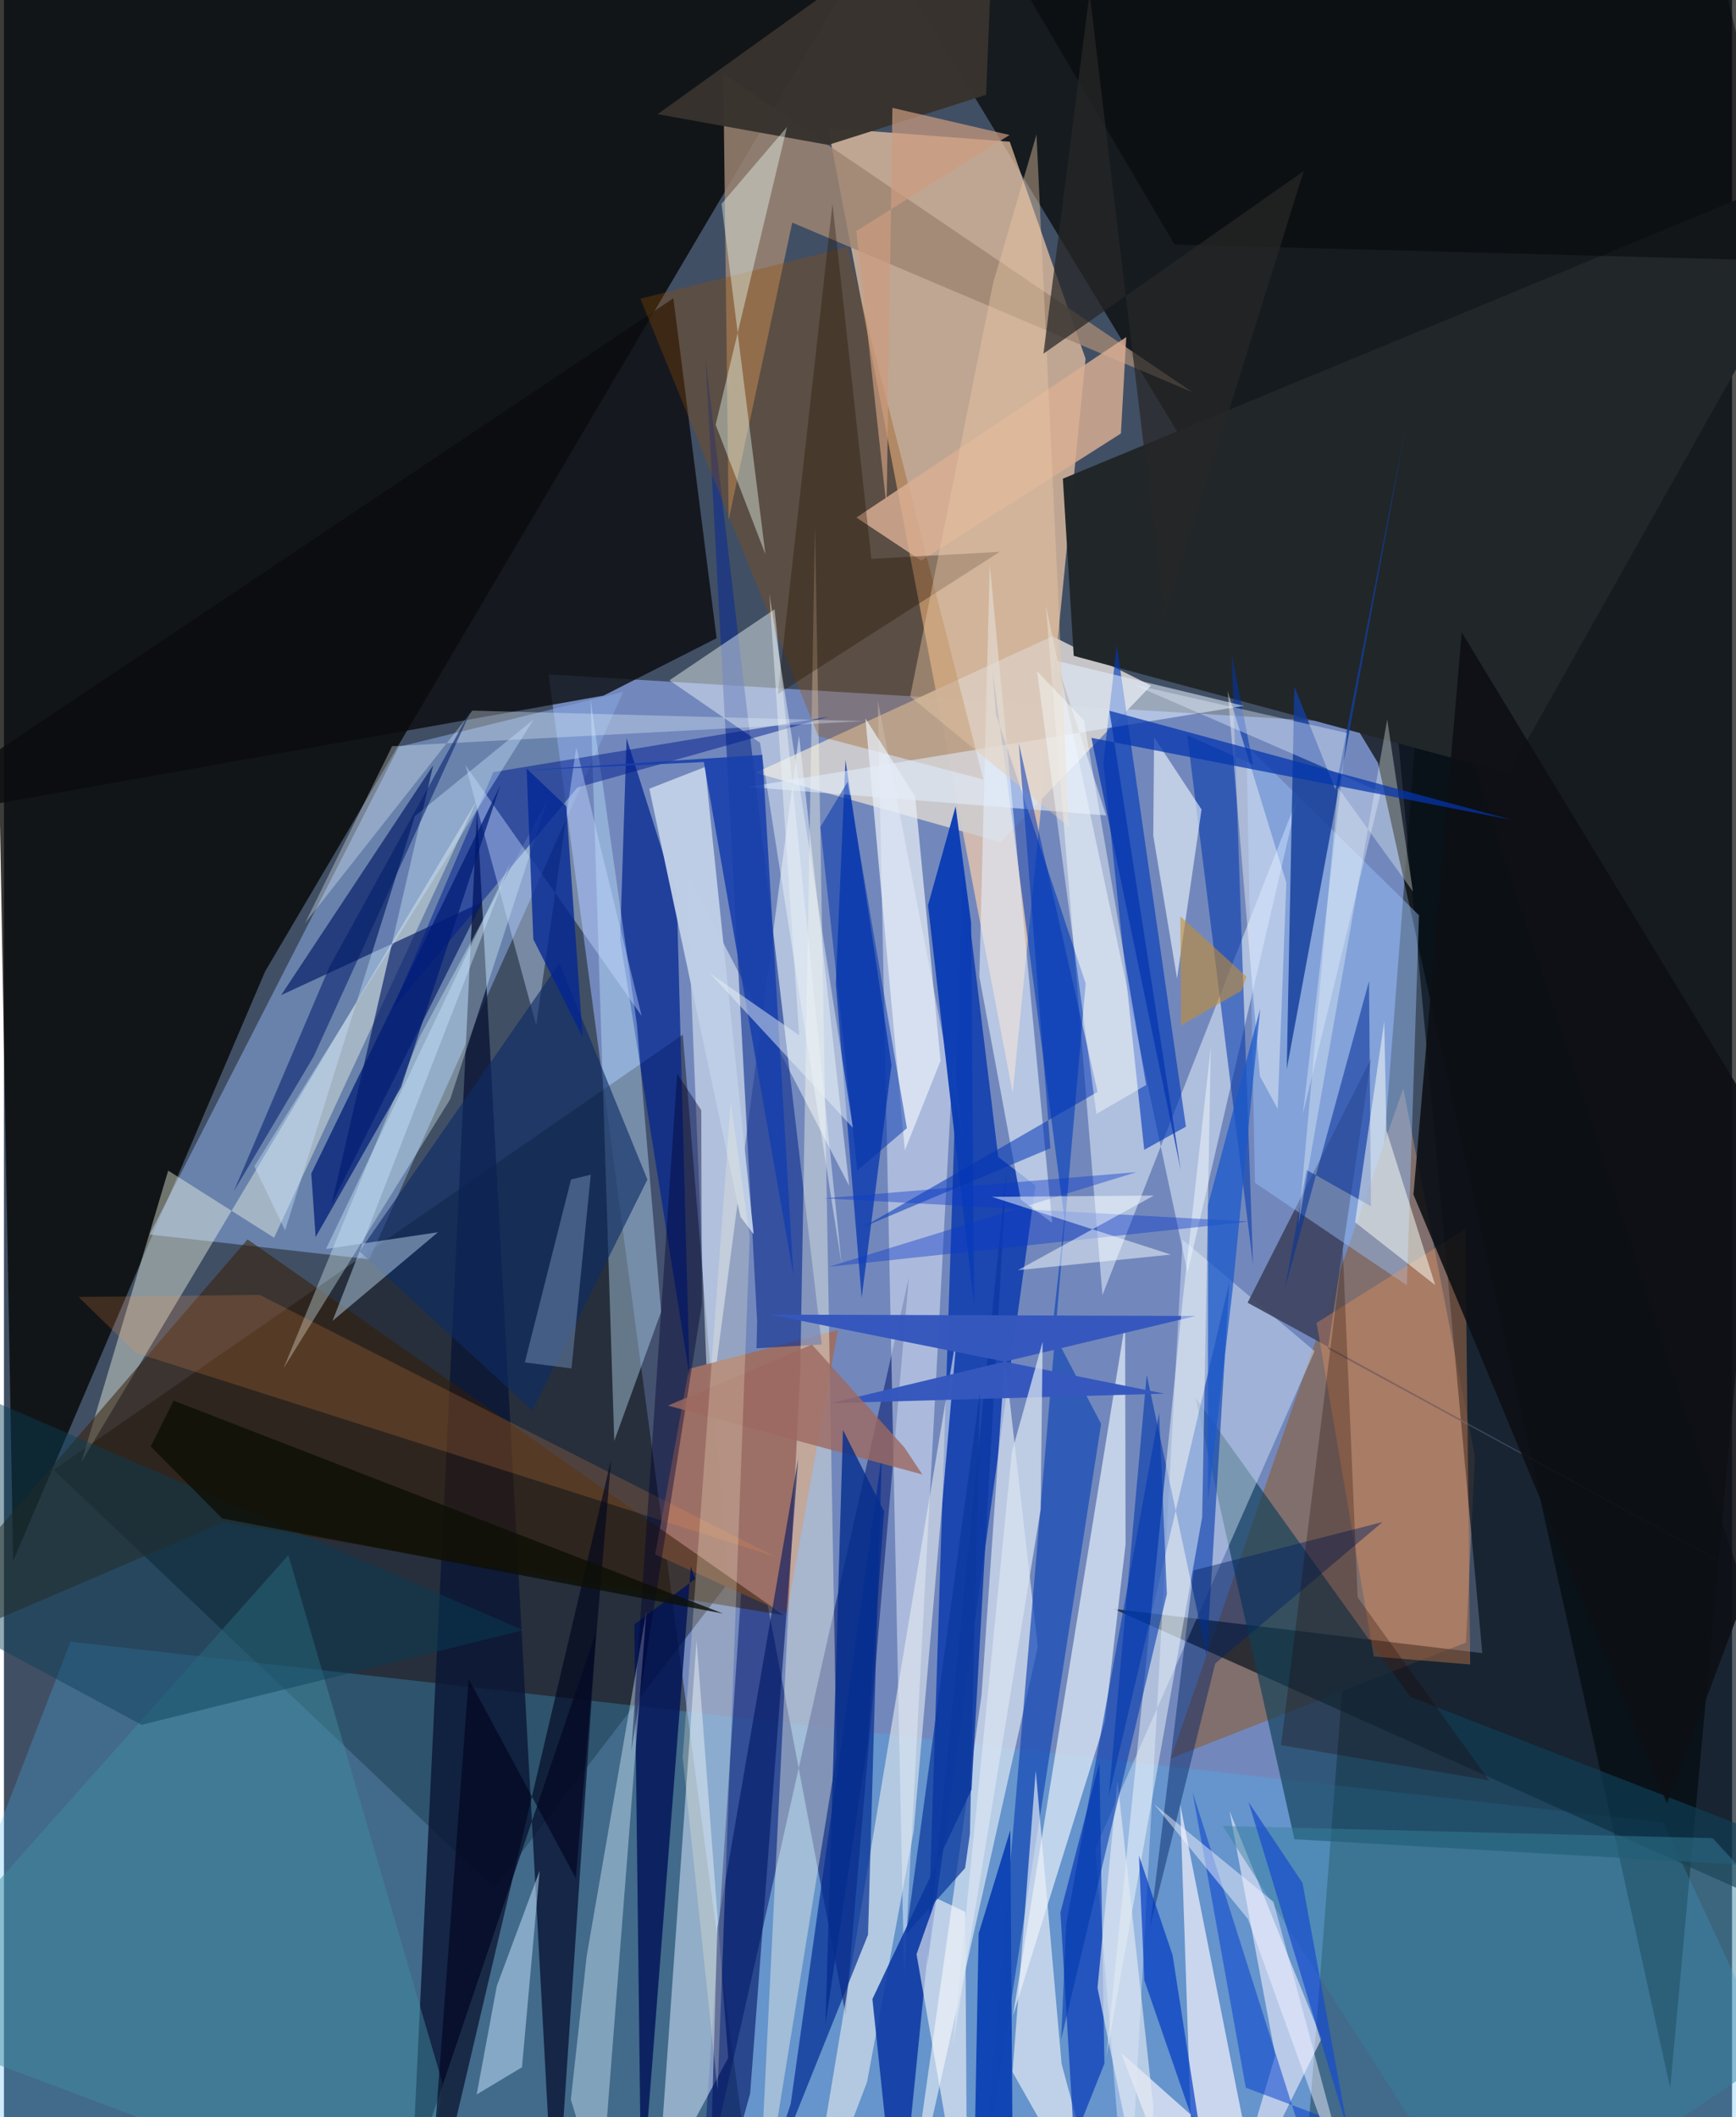 <svg xmlns="http://www.w3.org/2000/svg" width="228" height="278" viewBox="0 0 836 1024"><path fill="#414f64" d="M0 0h836v1024H0z"/><path fill="#819ad7" fill-opacity=".769" d="M364.547 1082.41l266.936-58.39 51.789-672.474-419.8-25.375z"/><path fill="#040402" fill-opacity=".776" d="M-10.147-62l438.71 19.375-302.174 512.37L4.451 754.952z"/><path fill="#030300" fill-opacity=".686" d="M898 8.435L403.554-62l261.183 431.042 141.355 640.856z"/><path fill="#ffd2ab" fill-opacity=".663" d="M486.58 68.544l-87.832-6.664 89.257 466.712 35.251-355.06z"/><path fill="#010000" fill-opacity=".408" d="M350.37 765.527L237.149 913.286 24.026 710.945l304.373-210.5z"/><path fill="#85a4dc" fill-opacity=".596" d="M191.039 361.213L70.48 597.083l106.285 11.978L299.57 334.646z"/><path fill="#806f6d" d="M676.95 526.409L564.521 850.427l142.746-55.971 4.357-89.954z"/><path fill="#47b8f7" fill-opacity=".263" d="M32.211 793.996L-62 1038.006 898 1086l-95.343-204.543z"/><path fill="#040f17" fill-opacity=".663" d="M898 939.934L661.775 219.118l53.413 580.449-178.482-21.45z"/><path fill="#0a0c0e" fill-opacity=".804" d="M344.756 308.685l-20.912-164.421L-55.06 397.902l345.129-61.465z"/><path fill="#1843af" fill-opacity=".957" d="M446.68 950.423l17.276-530.58 17.038 139.715 18.034 13.845z"/><path fill="#0a1535" fill-opacity=".792" d="M286.54 788.846L266.547 1086l-37.686-693.76-31.504 660.22z"/><path fill="#d0cccd" fill-opacity=".929" d="M363.522 373.765l143.702-66.027 47.68 23.874-72.81 75.682z"/><path fill="#172d7b" fill-opacity=".659" d="M437.771 617.817L336.86 1067.278l22.803-342.509 47.493 249.744z"/><path fill="#e6f1fa" fill-opacity=".537" d="M330.106 421.457l78.786 152.088-24.266-217.89-43.663 332.324z"/><path fill="#9d7067" fill-opacity=".996" d="M378.645 780.561l24.844-137.315-72.146 18.836-16.292 89.736z"/><path fill="#22272a" fill-opacity=".996" d="M517.527 317.205l-5.262-85.683L898 71.89 727.96 373.96z"/><path fill="#0f2f8f" fill-opacity=".616" d="M364.37 639.258l-.327 12.855 31.586-1.833-56.223-476.946z"/><path fill="#e9f2ff" fill-opacity=".475" d="M463.8 550.678l-41.05-211.764 12.735 617.485 23.881-447.722z"/><path fill="#9f8672" fill-opacity=".831" d="M575.04 189.744l-227.048-154 2.607 215.608 30.752-143.702z"/><path fill="#e3ecf5" fill-opacity=".651" d="M484.227 656.958l15.917 139.594L435.36 1086l37.576-266.198z"/><path fill="#f8ffec" fill-opacity=".404" d="M130.67 598.634l98.09-211.43L37.457 707.1l41.99-140.916z"/><path fill="#eaf3fe" fill-opacity=".514" d="M503.991 292.598l27.43 333.801 94.444-240.75-53.272 229.825z"/><path fill="#dceafe" fill-opacity=".525" d="M317.418 1043.312L301.351 1086l49.027-90.678-15.318-202.016z"/><path fill="#fbfae8" fill-opacity=".4" d="M385.253 662.176l7.098-408.19 10.422 595.032L364.3 1086z"/><path fill="#103f57" fill-opacity=".655" d="M898 905.235l-217.674-84.481-103.898-144.736 47.859 213.553z"/><path fill="#011864" fill-opacity=".647" d="M231.435 436.23l-72.892 146.13 49.131-212.297-73.573 111.24z"/><path fill="#dfebff" fill-opacity=".424" d="M543.612 1086l-15.654-191.932 106.09-240.577-63.827-53.855z"/><path fill="#01248f" fill-opacity=".71" d="M298.083 454.226l33.597 211.41-6.19-231.843-24.294-76.822z"/><path fill="#1448b6" fill-opacity=".694" d="M530.783 688.664l-23.668-45.203 7.22-65.838-40.48 476.298z"/><path fill="#954d01" fill-opacity=".318" d="M307.888 144.467l100.297-24.993 65.6 257.533-79.779-20.976z"/><path fill="#0032ae" fill-opacity=".722" d="M402.422 475.903l12.508 151.784 14.442-112.557-22.285-147.66z"/><path fill="#c1e6ff" fill-opacity=".4" d="M306.237 495.801l-22.508-158.107 11.52 359.226 22.66-62.433z"/><path fill="#361e04" fill-opacity=".529" d="M117.837 599.452L377.295 781.25l-271.36-44.925L-62 808.438z"/><path fill="#dde8f6" fill-opacity=".757" d="M532.6 832.622l-44.498 142.37 54.281-334.936.214 106.932z"/><path fill="#d8e0f3" fill-opacity=".871" d="M569.005 872.578L576.212 1086l-35.863-93.245 63.687 56.605z"/><path fill="#404663" fill-opacity=".933" d="M661.396 512.02l-20.86 140.389 248.961 135.254-287.856-157.595z"/><path fill="#9bc4ff" fill-opacity=".435" d="M684.542 442.654l-5.854 179.008-73.493-49.584-4.125-211.606z"/><path fill="#023ab9" fill-opacity=".631" d="M571.788 544.924L538.346 312.06l-6.498 56.876 19.776 187.202z"/><path fill="#013cba" fill-opacity=".592" d="M478.299 324.537l1.64 21.098 43.375 130.024-10.046 115.858z"/><path fill="#0239ae" fill-opacity=".6" d="M552.833 664.962L534.51 868.528l58.291-248.335-10.956 180.48z"/><path fill="#eff7fa" fill-opacity=".459" d="M365.774 359.215l-43.847-30.173 50.867-34.31 32.422 316.679z"/><path fill="#e6ecf0" fill-opacity=".596" d="M417.544 1007.002L387.47 1086l73.684-442.057-21.053 241.686z"/><path fill="#001357" fill-opacity=".808" d="M334.404 763.66l-2.12-5.988-23.97 308.616-3.369-280.641z"/><path fill="#dbf4ff" fill-opacity=".412" d="M288.738 1062.864l22.092-283.896-28.9 166.944-7.687 69.559z"/><path fill="#0e3aa4" fill-opacity=".882" d="M468.076 865.592l-47.952 101.302L432.658 1086l52.297-519.34z"/><path fill="#eef1f8" fill-opacity=".655" d="M487.916 1002.15l11.23-145.78 12.508 141.85 23.65 87.78z"/><path fill="#021864" fill-opacity=".612" d="M345.112 932.503L340.692 1086l20.285-73.455 23.262-307.032z"/><path fill="#e6ffff" fill-opacity=".341" d="M135.274 661.77l80.586-130.072 47.203-144.905-61.913 114.643z"/><path fill="#d9ae94" fill-opacity=".827" d="M412.386 250.324l130.551-87.296-2.581 46.636-96.608 61.474z"/><path fill="#e1edfa" fill-opacity=".616" d="M476.897 272.773l-5.035 199.573 20.044 107.846 15.167 11.237z"/><path fill="#0133b7" fill-opacity=".651" d="M532.366 998.071l-14.693 36.857-6.578-109.93 18.844-72.475z"/><path fill="#f9f5ff" fill-opacity=".565" d="M592.88 875.843l22.129 118.282L587.968 1086l49.435-99.933z"/><path fill="#133d9a" fill-opacity=".82" d="M624.236 331.985l19.874 49.91 34.31-176.816-57.847 312.053z"/><path fill="#fb9658" fill-opacity=".337" d="M662.694 801.181l46.624 3.88-2.372-210.58-71.923 45.32z"/><path fill="#38332e" fill-opacity=".973" d="M316.22 55.222l82.55 14.868 76.366-24.226L479.497-62z"/><path fill="#3558be" fill-opacity=".984" d="M561.33 674.055l-190.653-38.227 205.893.662-176.485 42.168z"/><path fill="#0337ac" fill-opacity=".561" d="M604.268 369.815l-10.321-53.43 10.346 295.47-31.853-256.27z"/><path fill="#f3fbff" fill-opacity=".592" d="M579.354 391.522l-11.85 81.73-11.498-69.09.4-47.511z"/><path fill="#bfcee6" fill-opacity=".98" d="M312.21 381.467l44.11 207.099 6.351 8.376-23.492-225.981z"/><path fill="#e2eefe" fill-opacity=".557" d="M360.095 380.603l173.084 13.795-24.075-74.807 90.73 21.81z"/><path fill="#ecfef5" fill-opacity=".408" d="M378.8 61.442L344.298 205.43l24.073 62.65-21.234-169.506z"/><path fill="#0c3db4" fill-opacity=".965" d="M467.879 446.279L469.35 631.5l-22.314-193.683 13.345-47.82z"/><path fill="#001c90" fill-opacity=".51" d="M399.24 346.608l-121.827 34.287-89.514 107.285 48.838-114.72z"/><path fill="#002991" fill-opacity=".682" d="M380.611 1017.58l44.045-313.373-6.634 231.528L357.705 1086z"/><path fill="#c5dbff" fill-opacity=".416" d="M308.499 491.372l-85.254-121.334 34.233 125.778 19.383-134.374z"/><path fill="#0e2b66" fill-opacity=".627" d="M268.678 465.9l-96.682 139.373 83.639 76.924 55.661-111.686z"/><path fill="#418c9f" fill-opacity=".478" d="M212.095 1007.334l-8.17 69L-62 976.368l199.594-224.2z"/><path fill="#0f44b5" fill-opacity=".973" d="M471.516 935.201l-2.602 140.17 19.132-23.158-1.208-167.011z"/><path fill="#fcfcfc" fill-opacity=".58" d="M466.02 1086l-.971-161.297-14.014-6.614-9.55 27.13z"/><path fill="#fb924d" fill-opacity=".192" d="M63.795 654.341l309.375 98.61-249.53-126.695-87.532 1.06z"/><path fill="#012061" fill-opacity=".447" d="M585.969 804.582l80.932-68.414-91.372 23.375-21.083 172.355z"/><path fill="#073f58" fill-opacity=".439" d="M-62 653.134l313.17 135.293-184.55 45.81-75.404-40.51z"/><path fill="#06319a" fill-opacity=".561" d="M661.316 583.412l-.94-108.87-40.763 149.017 10.544-57.696z"/><path fill="#d8e4f1" fill-opacity=".741" d="M501.506 730.204l.984-81.252-14.888 53.422-28.573 287.258z"/><path fill="#0d0f14" fill-opacity=".886" d="M705.24 305.907L898 623.137l-93.49 249.065-122.628-294.427z"/><path fill="#fdfcfd" fill-opacity=".408" d="M616.184 536.287l-8.597-15.803-15.611-186.306 28.406 92.767z"/><path fill="#fafff8" fill-opacity=".514" d="M668.796 546.772l-1.046-52.914-14.123 97.316 38.755 30.367z"/><path fill="#f5fcfc" fill-opacity=".471" d="M533.304 994.551l46.364-260.772 4.164-227.27-13.74 123.765z"/><path fill="#002595" fill-opacity=".765" d="M272.037 390.013l-19.174-18.244 3.228 82.522 23.85 47.203z"/><path fill="#e6edf6" fill-opacity=".733" d="M435.826 556.381l-19.07-208.888 24.057 37.664L453.1 513.054z"/><path fill="#221002" fill-opacity=".333" d="M481.704 266.912l-62.062 3.386-18.827-171.69-26.445 237.115z"/><path fill="#f7fffa" fill-opacity=".329" d="M626.29 592.173l42.891-244.221 12.437 83.255-36.25-50.282z"/><path fill="#c58e30" fill-opacity=".573" d="M598.698 479.16l-29.26 16.777-.341-52.723 31.991 29.177z"/><path fill="#003ac4" fill-opacity=".686" d="M551.688 957.768l28.297 82-14.64-94.174-16.267-48.11z"/><path fill="#37829d" fill-opacity=".467" d="M719.524 1086L589.63 883.158l236.982 5.895L898 966.398z"/><path fill="#607ba3" fill-opacity=".608" d="M274.56 661.857l-22.588-2.892 22.363-88.5 9.558-2.304z"/><path fill="#00041e" fill-opacity=".624" d="M293.708 706.085l-17.059 202.35-51.83-96.418L204.366 1086z"/><path fill="#c7e3fa" fill-opacity=".447" d="M245.215 416.9l-89.429 187.194 54.173-8.1-51.007 42.861z"/><path fill="#e8f4fd" fill-opacity=".329" d="M145.64 446.498l42.134-85.578 228.2-12.134-189.384-5.089z"/><path fill="#001c76" fill-opacity=".729" d="M192.109 525.88l-41.333 72.434-2.105-30.705 91.421-187.702z"/><path fill="#c4e6fc" fill-opacity=".506" d="M238.435 960.53l-9.759 52.494 21.93-13.144 8.56-95.1z"/><path fill="#e3edfe" fill-opacity=".396" d="M666.092 383.12l-37.699 155.65 21.343-184.23-103.62-23.514z"/><path fill="#173fac" fill-opacity=".875" d="M381.91 616.694L338.573 368.57l-90.03 4.23 118.33-7.69z"/><path fill="#e9c9a4" fill-opacity=".42" d="M499.517 65.036l-20.962 71.831-40.15 199.993 76.803 63.017z"/><path fill="#cae7ff" fill-opacity=".388" d="M121.115 564.096l14.894 30.99 62.758-200.322 57.411-46.738z"/><path fill="#e5eaf3" fill-opacity=".643" d="M554.67 1086l-25.642-124.549 9.654-100.228 17.289 156.892z"/><path fill="#0038b0" fill-opacity=".576" d="M562.59 770.93l-51.123 215.292 2.397-55.323 44.96-247.601z"/><path fill="#020232" fill-opacity=".412" d="M337.334 536.98l-11.663-17.61-22.149 327.473 34.097-216.019z"/><path fill="#9c6960" fill-opacity=".8" d="M390.87 650.312l44.854 49.917 8.574 12.933-123.102-33.327z"/><path fill="#0035b6" fill-opacity=".537" d="M529.046 528.115l-113.429 65.377 90.609-38.123-15.287-195.943z"/><path fill="#f8fcfe" fill-opacity=".439" d="M552.557 524.782l-24.063 13.996-28.711-214.157 22.692 23.79z"/><path fill="#fff6d7" fill-opacity=".243" d="M351.604 533.202l9.177 64.878-15.539 412.61-16.898-160.758z"/><path fill="#0d0f06" fill-opacity=".804" d="M82.079 677.432l-11.105 22.194 34.597 34.802 242.303 45.992z"/><path fill="#0b3aca" fill-opacity=".412" d="M399.007 612.712l148.858-45.788-151.125 12.65 205.497 11.255z"/><path fill="#013cce" fill-opacity=".506" d="M786.367 1079.518l-151.78-25.27-59.577-187.462 25.772 142.975z"/><path fill="#1958cb" fill-opacity=".725" d="M607.727 487.903l-25.282 95.124.053 142.553 11.854-101.59z"/><path fill="#050609" fill-opacity=".502" d="M819.359-62L481.93-25.148l84.333 143.419 298.017 7.944z"/><path fill="#0335ae" fill-opacity=".725" d="M729.459 396.568L526.09 356.876l43.221 209.202-34.515-222.308z"/><path fill="#1d0600" fill-opacity=".275" d="M617.791 844.053l29.878-239.848 7.215 168.386 63.64 88.545z"/><path fill="#0b389d" fill-opacity=".714" d="M436.512 935.394l28.465-31.865 2.322-16.5 4.83-213.291z"/><path fill="#cb9c80" fill-opacity=".698" d="M429.807 52.167l-2.804 193.47-14.637-133.897 74.12-46.448z"/><path fill="#164ccc" fill-opacity=".694" d="M624.375 944.88l25.78 85.645-21.95-119.79-26.099-39.126z"/><path fill="#e9f0f4" fill-opacity=".486" d="M341.494 470.734l43.19 29.981-14.426-213.727 40.49 258.564z"/><path fill="#062e8e" fill-opacity=".808" d="M425.767 731.008l-8.041 112.548-20.312 135.446 8.473-287.39z"/><path fill="#272726" fill-opacity=".714" d="M561.35 299.06L525.19-3.37l-22.323 174.43 125.895-88.307z"/><path fill="#f4f5ff" fill-opacity=".478" d="M601.851 928.22l-45.482-55.637 57.782 47.23L658.878 1086z"/><path fill="#f8ffff" fill-opacity=".486" d="M556.283 578.245l-65.768 36.105 73.976-7.557-86.541-27.924z"/><path fill="#03a" fill-opacity=".506" d="M408.154 378.136l28.671 167.526-24 20.424-17.849-166.115z"/><path fill="#011c6c" fill-opacity=".545" d="M227.18 341.038L157.504 467.49l-46.376 108.803 38.744-65.4z"/></svg>